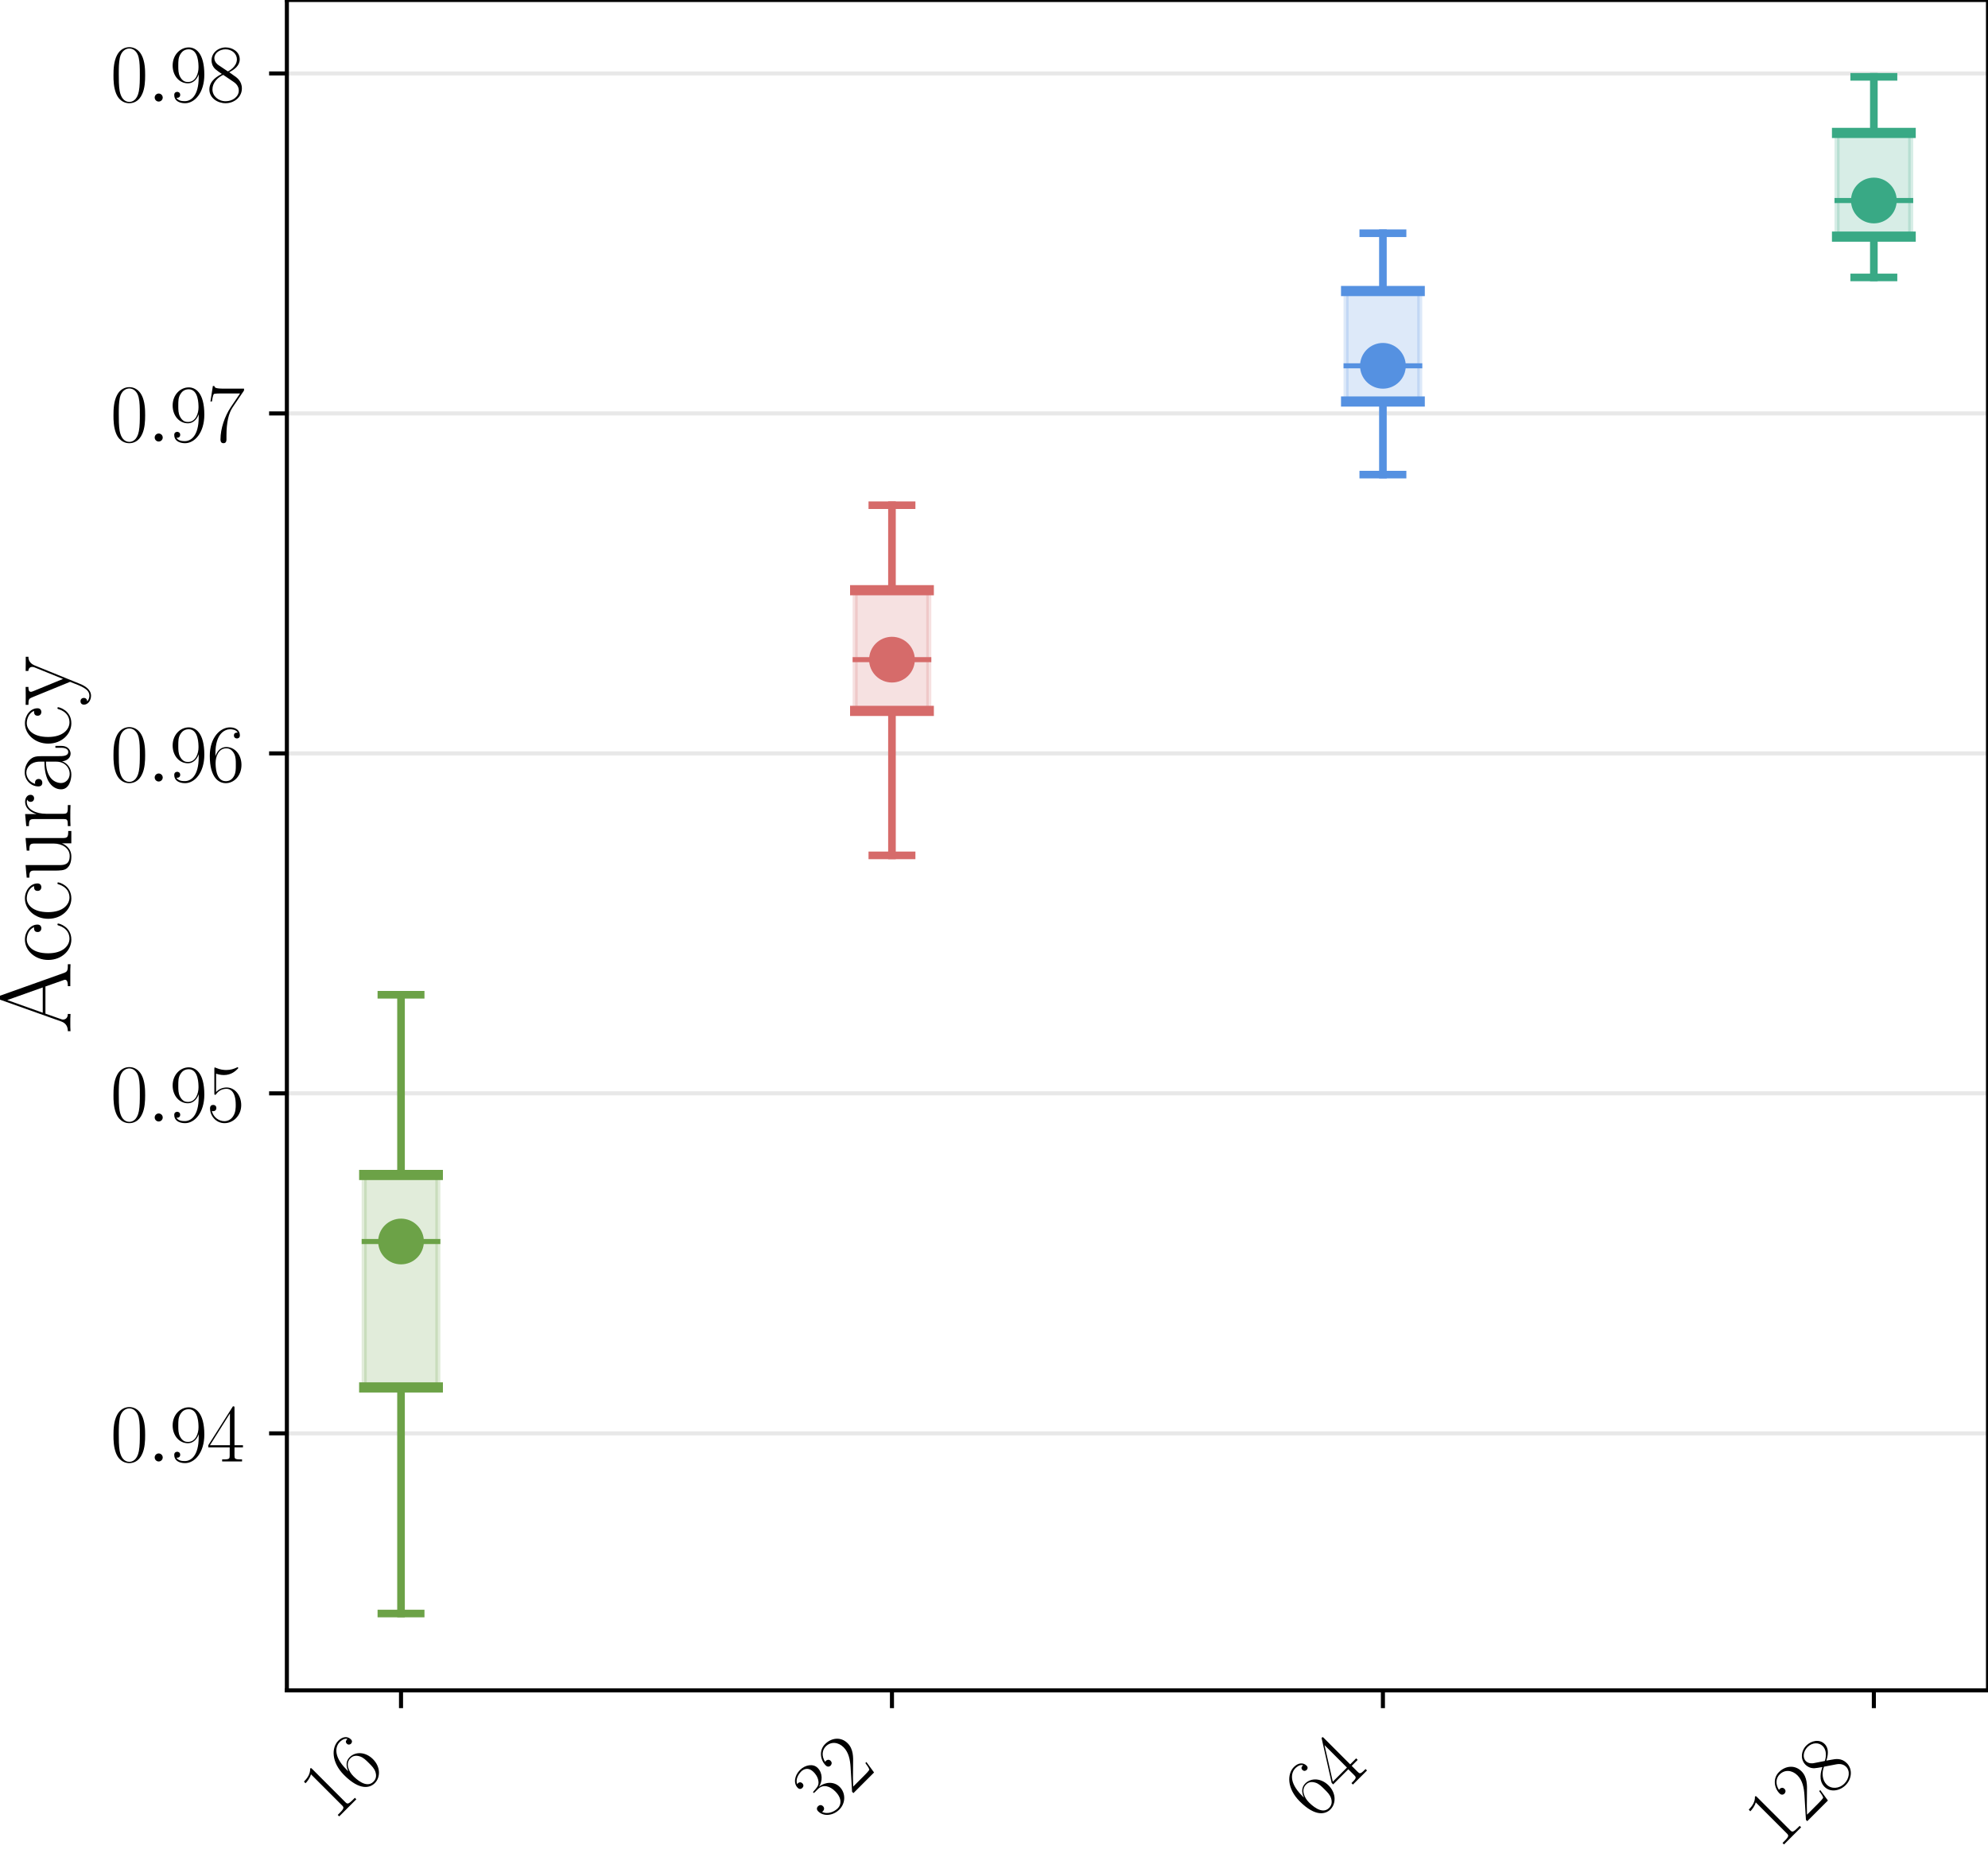 <?xml version="1.0" encoding="utf-8" standalone="no"?>
<!DOCTYPE svg PUBLIC "-//W3C//DTD SVG 1.1//EN"
  "http://www.w3.org/Graphics/SVG/1.1/DTD/svg11.dtd">
<svg xmlns:xlink="http://www.w3.org/1999/xlink" width="391.26pt" height="366.214pt" viewBox="0 0 391.26 366.214" xmlns="http://www.w3.org/2000/svg" version="1.1">
 <defs>
  <style type="text/css">*{stroke-linejoin: round; stroke-linecap: butt}</style>
 </defs>
 <g id="figure_1">
  <g id="patch_1">
   <path d="M 0 366.214 
L 391.26 366.214 
L 391.26 0 
L 0 0 
z
" style="fill: #ffffff"/>
  </g>
  <g id="axes_1">
   <g id="patch_2">
    <path d="M 56.46 332.64 
L 391.26 332.64 
L 391.26 0 
L 56.46 0 
z
" style="fill: #ffffff"/>
   </g>
   <g id="patch_3">
    <path d="M 71.678 273.03 
L 86.172 273.03 
L 86.172 231.216 
L 71.678 231.216 
z
" clip-path="url(#p4b2e52c09e)" style="fill: #6ca247; opacity: 0.2; stroke: #6ca247; stroke-linejoin: miter"/>
   </g>
   <g id="patch_4">
    <path d="M 168.302 139.893 
L 182.795 139.893 
L 182.795 116.143 
L 168.302 116.143 
z
" clip-path="url(#p4b2e52c09e)" style="fill: #d66b6a; opacity: 0.2; stroke: #d66b6a; stroke-linejoin: miter"/>
   </g>
   <g id="patch_5">
    <path d="M 264.925 79.012 
L 279.419 79.012 
L 279.419 57.269 
L 264.925 57.269 
z
" clip-path="url(#p4b2e52c09e)" style="fill: #5591e1; opacity: 0.2; stroke: #5591e1; stroke-linejoin: miter"/>
   </g>
   <g id="patch_6">
    <path d="M 361.548 46.564 
L 376.042 46.564 
L 376.042 26.159 
L 361.548 26.159 
z
" clip-path="url(#p4b2e52c09e)" style="fill: #39a985; opacity: 0.2; stroke: #39a985; stroke-linejoin: miter"/>
   </g>
   <g id="matplotlib.axis_1">
    <g id="xtick_1">
     <g id="line2d_1">
      <defs>
       <path id="m0539855a76" d="M 0 0 
L 0 3.5 
" style="stroke: #000000; stroke-width: 0.8"/>
      </defs>
      <g>
       <use xlink:href="#m0539855a76" x="78.925" y="332.64" style="stroke: #000000; stroke-width: 0.8"/>
      </g>
     </g>
     <g id="text_1">
      <!-- 16 -->
      <g transform="translate(65.697 358.504) rotate(-45) scale(0.16 -0.16)">
       <defs>
        <path id="CMR17-31" d="M 1702 4058 
C 1702 4192 1696 4192 1606 4192 
C 1357 3916 979 3827 621 3827 
C 602 3827 570 3827 563 3808 
C 557 3795 557 3782 557 3648 
C 755 3648 1088 3686 1344 3839 
L 1344 461 
C 1344 236 1331 160 781 160 
L 589 160 
L 589 0 
C 896 0 1216 0 1523 0 
C 1830 0 2150 0 2458 0 
L 2458 160 
L 2266 160 
C 1715 160 1702 230 1702 458 
L 1702 4058 
z
" transform="scale(0.016)"/>
        <path id="CMR17-36" d="M 678 2176 
C 678 3690 1395 4032 1811 4032 
C 1946 4032 2272 4009 2400 3776 
C 2298 3776 2106 3776 2106 3553 
C 2106 3381 2246 3323 2336 3323 
C 2394 3323 2566 3348 2566 3560 
C 2566 3954 2246 4179 1805 4179 
C 1043 4179 243 3390 243 1984 
C 243 253 966 -128 1478 -128 
C 2099 -128 2688 427 2688 1283 
C 2688 2081 2170 2662 1517 2662 
C 1126 2662 838 2407 678 1960 
L 678 2176 
z
M 1478 25 
C 691 25 691 1200 691 1436 
C 691 1896 909 2560 1504 2560 
C 1613 2560 1926 2560 2138 2120 
C 2253 1870 2253 1609 2253 1289 
C 2253 944 2253 690 2118 434 
C 1978 171 1773 25 1478 25 
z
" transform="scale(0.016)"/>
       </defs>
       <use xlink:href="#CMR17-31" transform="scale(0.996)"/>
       <use xlink:href="#CMR17-36" transform="translate(45.69 0) scale(0.996)"/>
      </g>
     </g>
    </g>
    <g id="xtick_2">
     <g id="line2d_2">
      <g>
       <use xlink:href="#m0539855a76" x="175.548" y="332.64" style="stroke: #000000; stroke-width: 0.8"/>
      </g>
     </g>
     <g id="text_2">
      <!-- 32 -->
      <g transform="translate(162.32 358.504) rotate(-45) scale(0.16 -0.16)">
       <defs>
        <path id="CMR17-33" d="M 1414 2157 
C 1984 2157 2234 1662 2234 1090 
C 2234 320 1824 25 1453 25 
C 1114 25 563 194 390 693 
C 422 680 454 680 486 680 
C 640 680 755 782 755 948 
C 755 1133 614 1216 486 1216 
C 378 1216 211 1165 211 926 
C 211 335 787 -128 1466 -128 
C 2176 -128 2720 430 2720 1085 
C 2720 1707 2208 2157 1600 2227 
C 2086 2328 2554 2756 2554 3329 
C 2554 3820 2048 4179 1472 4179 
C 890 4179 378 3829 378 3329 
C 378 3110 544 3072 627 3072 
C 762 3072 877 3155 877 3321 
C 877 3486 762 3569 627 3569 
C 602 3569 570 3569 544 3557 
C 730 3959 1235 4032 1459 4032 
C 1683 4032 2106 3925 2106 3320 
C 2106 3143 2080 2828 1862 2550 
C 1670 2304 1453 2304 1242 2284 
C 1210 2284 1062 2269 1037 2269 
C 992 2263 966 2257 966 2208 
C 966 2163 973 2157 1101 2157 
L 1414 2157 
z
" transform="scale(0.016)"/>
        <path id="CMR17-32" d="M 2669 989 
L 2554 989 
C 2490 536 2438 459 2413 420 
C 2381 369 1920 369 1830 369 
L 602 369 
C 832 619 1280 1072 1824 1597 
C 2214 1967 2669 2402 2669 3035 
C 2669 3790 2067 4224 1395 4224 
C 691 4224 262 3604 262 3030 
C 262 2780 448 2748 525 2748 
C 589 2748 781 2787 781 3010 
C 781 3207 614 3264 525 3264 
C 486 3264 448 3258 422 3245 
C 544 3790 915 4058 1306 4058 
C 1862 4058 2227 3617 2227 3035 
C 2227 2479 1901 2000 1536 1584 
L 262 146 
L 262 0 
L 2515 0 
L 2669 989 
z
" transform="scale(0.016)"/>
       </defs>
       <use xlink:href="#CMR17-33" transform="scale(0.996)"/>
       <use xlink:href="#CMR17-32" transform="translate(45.69 0) scale(0.996)"/>
      </g>
     </g>
    </g>
    <g id="xtick_3">
     <g id="line2d_3">
      <g>
       <use xlink:href="#m0539855a76" x="272.172" y="332.64" style="stroke: #000000; stroke-width: 0.8"/>
      </g>
     </g>
     <g id="text_3">
      <!-- 64 -->
      <g transform="translate(258.944 358.504) rotate(-45) scale(0.16 -0.16)">
       <defs>
        <path id="CMR17-34" d="M 2150 4122 
C 2150 4256 2144 4256 2029 4256 
L 128 1254 
L 128 1088 
L 1779 1088 
L 1779 457 
C 1779 224 1766 160 1318 160 
L 1197 160 
L 1197 0 
C 1402 0 1747 0 1965 0 
C 2182 0 2528 0 2733 0 
L 2733 160 
L 2611 160 
C 2163 160 2150 224 2150 457 
L 2150 1088 
L 2803 1088 
L 2803 1254 
L 2150 1254 
L 2150 4122 
z
M 1798 3703 
L 1798 1254 
L 256 1254 
L 1798 3703 
z
" transform="scale(0.016)"/>
       </defs>
       <use xlink:href="#CMR17-36" transform="scale(0.996)"/>
       <use xlink:href="#CMR17-34" transform="translate(45.69 0) scale(0.996)"/>
      </g>
     </g>
    </g>
    <g id="xtick_4">
     <g id="line2d_4">
      <g>
       <use xlink:href="#m0539855a76" x="368.795" y="332.64" style="stroke: #000000; stroke-width: 0.8"/>
      </g>
     </g>
     <g id="text_4">
      <!-- 128 -->
      <g transform="translate(350.049 364.022) rotate(-45) scale(0.16 -0.16)">
       <defs>
        <path id="CMR17-38" d="M 1741 2264 
C 2144 2467 2554 2773 2554 3263 
C 2554 3841 1990 4179 1472 4179 
C 890 4179 378 3759 378 3180 
C 378 3021 416 2747 666 2505 
C 730 2442 998 2251 1171 2130 
C 883 1983 211 1634 211 934 
C 211 279 838 -128 1459 -128 
C 2144 -128 2720 362 2720 1010 
C 2720 1590 2330 1857 2074 2029 
L 1741 2264 
z
M 902 2822 
C 851 2854 595 3051 595 3351 
C 595 3739 998 4032 1459 4032 
C 1965 4032 2336 3676 2336 3262 
C 2336 2669 1670 2331 1638 2331 
C 1632 2331 1626 2331 1574 2370 
L 902 2822 
z
M 2080 1519 
C 2176 1449 2483 1240 2483 851 
C 2483 381 2010 25 1472 25 
C 890 25 448 438 448 940 
C 448 1443 838 1862 1280 2060 
L 2080 1519 
z
" transform="scale(0.016)"/>
       </defs>
       <use xlink:href="#CMR17-31" transform="scale(0.996)"/>
       <use xlink:href="#CMR17-32" transform="translate(45.69 0) scale(0.996)"/>
       <use xlink:href="#CMR17-38" transform="translate(91.381 0) scale(0.996)"/>
      </g>
     </g>
    </g>
   </g>
   <g id="matplotlib.axis_2">
    <g id="ytick_1">
     <g id="line2d_5">
      <path d="M 56.46 282.062 
L 391.26 282.062 
" clip-path="url(#p4b2e52c09e)" style="fill: none; stroke: #b0b0b0; stroke-opacity: 0.3; stroke-width: 0.8; stroke-linecap: square"/>
     </g>
     <g id="line2d_6">
      <defs>
       <path id="m8f5102f7fb" d="M 0 0 
L -3.5 0 
" style="stroke: #000000; stroke-width: 0.8"/>
      </defs>
      <g>
       <use xlink:href="#m8f5102f7fb" x="56.46" y="282.062" style="stroke: #000000; stroke-width: 0.8"/>
      </g>
     </g>
     <g id="text_5">
      <!-- $\mathdefault{0.94}$ -->
      <g transform="translate(21.713 287.596) scale(0.16 -0.16)">
       <defs>
        <path id="CMR17-30" d="M 2688 2025 
C 2688 2416 2682 3080 2413 3591 
C 2176 4039 1798 4198 1466 4198 
C 1158 4198 768 4058 525 3597 
C 269 3118 243 2524 243 2025 
C 243 1661 250 1106 448 619 
C 723 -39 1216 -128 1466 -128 
C 1760 -128 2208 -7 2470 600 
C 2662 1042 2688 1559 2688 2025 
z
M 1466 -26 
C 1056 -26 813 325 723 812 
C 653 1188 653 1738 653 2096 
C 653 2588 653 2997 736 3387 
C 858 3929 1216 4096 1466 4096 
C 1728 4096 2067 3923 2189 3400 
C 2272 3036 2278 2607 2278 2096 
C 2278 1680 2278 1169 2202 792 
C 2067 95 1690 -26 1466 -26 
z
" transform="scale(0.016)"/>
        <path id="CMMI12-3a" d="M 1178 307 
C 1178 492 1024 619 870 619 
C 685 619 557 466 557 313 
C 557 128 710 0 864 0 
C 1050 0 1178 153 1178 307 
z
" transform="scale(0.016)"/>
        <path id="CMR17-39" d="M 2253 1864 
C 2253 464 1670 31 1190 31 
C 1043 31 685 31 538 294 
C 704 268 826 357 826 518 
C 826 692 685 749 595 749 
C 538 749 365 723 365 506 
C 365 71 742 -128 1203 -128 
C 1939 -128 2688 674 2688 2073 
C 2688 3817 1971 4179 1485 4179 
C 851 4179 243 3628 243 2778 
C 243 1991 762 1408 1414 1408 
C 1952 1408 2189 1903 2253 2112 
L 2253 1864 
z
M 1427 1510 
C 1254 1510 1011 1542 813 1922 
C 678 2169 678 2461 678 2771 
C 678 3146 678 3405 858 3684 
C 947 3817 1114 4032 1485 4032 
C 2240 4032 2240 2885 2240 2632 
C 2240 2182 2035 1510 1427 1510 
z
" transform="scale(0.016)"/>
       </defs>
       <use xlink:href="#CMR17-30" transform="scale(0.996)"/>
       <use xlink:href="#CMMI12-3a" transform="translate(45.69 0) scale(0.996)"/>
       <use xlink:href="#CMR17-39" transform="translate(72.788 0) scale(0.996)"/>
       <use xlink:href="#CMR17-34" transform="translate(118.478 0) scale(0.996)"/>
      </g>
     </g>
    </g>
    <g id="ytick_2">
     <g id="line2d_7">
      <path d="M 56.46 215.159 
L 391.26 215.159 
" clip-path="url(#p4b2e52c09e)" style="fill: none; stroke: #b0b0b0; stroke-opacity: 0.3; stroke-width: 0.8; stroke-linecap: square"/>
     </g>
     <g id="line2d_8">
      <g>
       <use xlink:href="#m8f5102f7fb" x="56.46" y="215.159" style="stroke: #000000; stroke-width: 0.8"/>
      </g>
     </g>
     <g id="text_6">
      <!-- $\mathdefault{0.95}$ -->
      <g transform="translate(21.713 220.694) scale(0.16 -0.16)">
       <defs>
        <path id="CMR17-35" d="M 730 3692 
C 794 3666 1056 3584 1325 3584 
C 1920 3584 2246 3911 2432 4100 
C 2432 4157 2432 4192 2394 4192 
C 2387 4192 2374 4192 2323 4163 
C 2099 4058 1837 3973 1517 3973 
C 1325 3973 1037 3999 723 4139 
C 653 4171 640 4171 634 4171 
C 602 4171 595 4164 595 4037 
L 595 2203 
C 595 2089 595 2057 659 2057 
C 691 2057 704 2070 736 2114 
C 941 2401 1222 2522 1542 2522 
C 1766 2522 2246 2382 2246 1289 
C 2246 1085 2246 715 2054 421 
C 1894 159 1645 25 1370 25 
C 947 25 518 320 403 814 
C 429 807 480 795 506 795 
C 589 795 749 840 749 1038 
C 749 1210 627 1280 506 1280 
C 358 1280 262 1190 262 1011 
C 262 454 704 -128 1382 -128 
C 2042 -128 2669 440 2669 1264 
C 2669 2030 2170 2624 1549 2624 
C 1222 2624 947 2503 730 2274 
L 730 3692 
z
" transform="scale(0.016)"/>
       </defs>
       <use xlink:href="#CMR17-30" transform="scale(0.996)"/>
       <use xlink:href="#CMMI12-3a" transform="translate(45.69 0) scale(0.996)"/>
       <use xlink:href="#CMR17-39" transform="translate(72.788 0) scale(0.996)"/>
       <use xlink:href="#CMR17-35" transform="translate(118.478 0) scale(0.996)"/>
      </g>
     </g>
    </g>
    <g id="ytick_3">
     <g id="line2d_9">
      <path d="M 56.46 148.256 
L 391.26 148.256 
" clip-path="url(#p4b2e52c09e)" style="fill: none; stroke: #b0b0b0; stroke-opacity: 0.3; stroke-width: 0.8; stroke-linecap: square"/>
     </g>
     <g id="line2d_10">
      <g>
       <use xlink:href="#m8f5102f7fb" x="56.46" y="148.256" style="stroke: #000000; stroke-width: 0.8"/>
      </g>
     </g>
     <g id="text_7">
      <!-- $\mathdefault{0.96}$ -->
      <g transform="translate(21.713 153.791) scale(0.16 -0.16)">
       <use xlink:href="#CMR17-30" transform="scale(0.996)"/>
       <use xlink:href="#CMMI12-3a" transform="translate(45.69 0) scale(0.996)"/>
       <use xlink:href="#CMR17-39" transform="translate(72.788 0) scale(0.996)"/>
       <use xlink:href="#CMR17-36" transform="translate(118.478 0) scale(0.996)"/>
      </g>
     </g>
    </g>
    <g id="ytick_4">
     <g id="line2d_11">
      <path d="M 56.46 81.354 
L 391.26 81.354 
" clip-path="url(#p4b2e52c09e)" style="fill: none; stroke: #b0b0b0; stroke-opacity: 0.3; stroke-width: 0.8; stroke-linecap: square"/>
     </g>
     <g id="line2d_12">
      <g>
       <use xlink:href="#m8f5102f7fb" x="56.46" y="81.354" style="stroke: #000000; stroke-width: 0.8"/>
      </g>
     </g>
     <g id="text_8">
      <!-- $\mathdefault{0.97}$ -->
      <g transform="translate(21.713 86.888) scale(0.16 -0.16)">
       <defs>
        <path id="CMR17-37" d="M 2886 3941 
L 2886 4081 
L 1382 4081 
C 634 4081 621 4165 595 4288 
L 480 4288 
L 294 3094 
L 410 3094 
C 429 3215 474 3540 550 3661 
C 589 3712 1062 3712 1171 3712 
L 2579 3712 
L 1869 2661 
C 1395 1954 1069 999 1069 165 
C 1069 89 1069 -128 1299 -128 
C 1530 -128 1530 89 1530 171 
L 1530 465 
C 1530 1508 1709 2196 2003 2636 
L 2886 3941 
z
" transform="scale(0.016)"/>
       </defs>
       <use xlink:href="#CMR17-30" transform="scale(0.996)"/>
       <use xlink:href="#CMMI12-3a" transform="translate(45.69 0) scale(0.996)"/>
       <use xlink:href="#CMR17-39" transform="translate(72.788 0) scale(0.996)"/>
       <use xlink:href="#CMR17-37" transform="translate(118.478 0) scale(0.996)"/>
      </g>
     </g>
    </g>
    <g id="ytick_5">
     <g id="line2d_13">
      <path d="M 56.46 14.451 
L 391.26 14.451 
" clip-path="url(#p4b2e52c09e)" style="fill: none; stroke: #b0b0b0; stroke-opacity: 0.3; stroke-width: 0.8; stroke-linecap: square"/>
     </g>
     <g id="line2d_14">
      <g>
       <use xlink:href="#m8f5102f7fb" x="56.46" y="14.451" style="stroke: #000000; stroke-width: 0.8"/>
      </g>
     </g>
     <g id="text_9">
      <!-- $\mathdefault{0.98}$ -->
      <g transform="translate(21.713 19.986) scale(0.16 -0.16)">
       <use xlink:href="#CMR17-30" transform="scale(0.996)"/>
       <use xlink:href="#CMMI12-3a" transform="translate(45.69 0) scale(0.996)"/>
       <use xlink:href="#CMR17-39" transform="translate(72.788 0) scale(0.996)"/>
       <use xlink:href="#CMR17-38" transform="translate(118.478 0) scale(0.996)"/>
      </g>
     </g>
    </g>
    <g id="text_10">
     <!-- Accuracy -->
     <g transform="translate(13.837 203.389) rotate(-90) scale(0.2 -0.2)">
      <defs>
       <path id="CMR17-41" d="M 2323 4378 
C 2291 4461 2278 4480 2214 4480 
C 2150 4480 2138 4461 2106 4378 
L 749 566 
C 627 223 371 153 147 153 
L 147 -13 
C 262 0 518 0 640 0 
C 800 0 1056 0 1210 -13 
L 1210 153 
C 909 153 864 361 864 439 
C 864 497 877 530 890 569 
L 1229 1536 
L 2906 1536 
L 3290 442 
C 3322 365 3322 352 3322 327 
C 3322 153 3046 153 2925 153 
L 2925 0 
C 3110 0 3443 0 3642 0 
C 3808 0 4128 0 4282 -13 
L 4282 153 
C 3942 153 3827 153 3744 387 
L 2323 4378 
z
M 2067 3893 
L 2848 1702 
L 1286 1702 
L 2067 3893 
z
" transform="scale(0.016)"/>
       <path id="CMR17-63" d="M 2234 2240 
C 2112 2240 1933 2240 1933 2017 
C 1933 1838 2080 1787 2163 1787 
C 2208 1787 2394 1807 2394 2024 
C 2394 2467 1958 2803 1466 2803 
C 787 2803 211 2178 211 1363 
C 211 516 813 -64 1466 -64 
C 2259 -64 2458 677 2458 748 
C 2458 774 2451 793 2406 793 
C 2362 793 2355 787 2330 703 
C 2163 180 1798 51 1523 51 
C 1114 51 621 427 621 1369 
C 621 2338 1094 2688 1472 2688 
C 1722 2688 2093 2573 2234 2240 
z
" transform="scale(0.016)"/>
       <path id="CMR17-75" d="M 1882 2693 
L 1882 2528 
C 2259 2528 2317 2489 2317 2186 
L 2317 1032 
C 2317 500 2029 38 1555 38 
C 1030 38 986 348 986 678 
L 986 2763 
L 211 2693 
L 211 2528 
C 467 2528 640 2528 646 2274 
L 646 1058 
C 646 633 646 361 813 183 
C 896 101 1056 -64 1517 -64 
C 2061 -64 2272 377 2323 506 
L 2330 506 
L 2330 -63 
L 3091 -63 
L 3091 128 
C 2714 128 2656 166 2656 473 
L 2656 2763 
L 1882 2693 
z
" transform="scale(0.016)"/>
       <path id="CMR17-72" d="M 960 1497 
C 960 2112 1222 2688 1702 2688 
C 1747 2688 1792 2682 1837 2662 
C 1837 2662 1696 2617 1696 2452 
C 1696 2298 1818 2234 1914 2234 
C 1990 2234 2131 2279 2131 2458 
C 2131 2663 1926 2790 1709 2790 
C 1222 2790 1011 2317 947 2093 
L 941 2093 
L 941 2790 
L 198 2720 
L 198 2554 
C 576 2554 634 2515 634 2208 
L 634 428 
C 634 184 608 153 198 153 
L 198 -13 
C 352 0 646 0 813 0 
C 998 0 1325 0 1498 -13 
L 1498 153 
C 1037 153 960 153 960 440 
L 960 1497 
z
" transform="scale(0.016)"/>
       <path id="CMR17-61" d="M 2304 1653 
C 2304 2072 2304 2294 2035 2543 
C 1798 2752 1523 2816 1306 2816 
C 800 2816 435 2407 435 1971 
C 435 1728 627 1728 666 1728 
C 749 1728 896 1778 896 1954 
C 896 2112 774 2181 666 2181 
C 640 2181 608 2174 589 2168 
C 723 2592 1069 2714 1293 2714 
C 1613 2714 1965 2429 1965 1885 
L 1965 1600 
C 1587 1600 1133 1549 774 1357 
C 371 1133 256 813 256 570 
C 256 77 832 -64 1171 -64 
C 1523 -64 1850 139 1990 511 
C 2003 233 2182 -18 2464 -18 
C 2598 -18 2938 70 2938 567 
L 2938 920 
L 2822 920 
L 2822 562 
C 2822 178 2650 128 2566 128 
C 2304 128 2304 458 2304 738 
L 2304 1653 
z
M 1965 870 
C 1965 317 1568 38 1216 38 
C 896 38 646 275 646 570 
C 646 761 730 1100 1101 1305 
C 1408 1478 1760 1504 1965 1504 
L 1965 870 
z
" transform="scale(0.016)"/>
       <path id="CMR17-79" d="M 2496 2197 
C 2656 2586 2944 2586 3034 2586 
L 3034 2752 
C 2912 2752 2752 2752 2630 2752 
C 2496 2752 2285 2752 2157 2758 
L 2157 2592 
C 2400 2573 2406 2394 2406 2343 
C 2406 2280 2394 2248 2362 2171 
L 1664 449 
L 902 2306 
C 870 2382 870 2426 870 2433 
C 870 2573 1018 2586 1171 2586 
L 1171 2758 
C 1018 2752 742 2752 582 2752 
C 410 2752 205 2752 64 2758 
L 64 2586 
C 410 2586 448 2554 531 2350 
L 1485 15 
C 1197 -738 1030 -1178 627 -1178 
C 557 -1178 397 -1159 282 -1044 
C 429 -1031 493 -942 493 -833 
C 493 -725 416 -629 288 -629 
C 147 -629 77 -725 77 -840 
C 77 -1095 339 -1280 627 -1280 
C 998 -1280 1229 -922 1357 -604 
L 2496 2197 
z
" transform="scale(0.016)"/>
      </defs>
      <use xlink:href="#CMR17-41" transform="scale(0.996)"/>
      <use xlink:href="#CMR17-63" transform="translate(69.072 0) scale(0.996)"/>
      <use xlink:href="#CMR17-63" transform="translate(109.558 0) scale(0.996)"/>
      <use xlink:href="#CMR17-75" transform="translate(150.044 0) scale(0.996)"/>
      <use xlink:href="#CMR17-72" transform="translate(200.939 0) scale(0.996)"/>
      <use xlink:href="#CMR17-61" transform="translate(236.22 0) scale(0.996)"/>
      <use xlink:href="#CMR17-63" transform="translate(281.91 0) scale(0.996)"/>
      <use xlink:href="#CMR17-79" transform="translate(322.396 0) scale(0.996)"/>
     </g>
    </g>
   </g>
   <g id="line2d_15">
    <path d="M 71.678 273.03 
L 86.172 273.03 
" clip-path="url(#p4b2e52c09e)" style="fill: none; stroke: #6ca247; stroke-width: 2; stroke-linecap: square"/>
   </g>
   <g id="line2d_16">
    <path d="M 71.678 231.216 
L 86.172 231.216 
" clip-path="url(#p4b2e52c09e)" style="fill: none; stroke: #6ca247; stroke-width: 2; stroke-linecap: square"/>
   </g>
   <g id="line2d_17">
    <path d="M 78.925 317.52 
L 78.925 273.03 
" clip-path="url(#p4b2e52c09e)" style="fill: none; stroke: #6ca247; stroke-width: 1.5; stroke-linecap: square"/>
   </g>
   <g id="line2d_18">
    <path d="M 78.925 231.216 
L 78.925 195.757 
" clip-path="url(#p4b2e52c09e)" style="fill: none; stroke: #6ca247; stroke-width: 1.5; stroke-linecap: square"/>
   </g>
   <g id="line2d_19">
    <path d="M 75.06 317.52 
L 82.79 317.52 
" clip-path="url(#p4b2e52c09e)" style="fill: none; stroke: #6ca247; stroke-width: 1.5; stroke-linecap: square"/>
   </g>
   <g id="line2d_20">
    <path d="M 75.06 195.757 
L 82.79 195.757 
" clip-path="url(#p4b2e52c09e)" style="fill: none; stroke: #6ca247; stroke-width: 1.5; stroke-linecap: square"/>
   </g>
   <g id="line2d_21">
    <defs>
     <path id="md220d6024d" d="M 0 4 
C 1.061 4 2.078 3.579 2.828 2.828 
C 3.579 2.078 4 1.061 4 0 
C 4 -1.061 3.579 -2.078 2.828 -2.828 
C 2.078 -3.579 1.061 -4 0 -4 
C -1.061 -4 -2.078 -3.579 -2.828 -2.828 
C -3.579 -2.078 -4 -1.061 -4 0 
C -4 1.061 -3.579 2.078 -2.828 2.828 
C -2.078 3.579 -1.061 4 0 4 
z
" style="stroke: #6ca247"/>
    </defs>
    <g clip-path="url(#p4b2e52c09e)">
     <use xlink:href="#md220d6024d" x="78.925" y="244.309" style="fill: #6ca247; stroke: #6ca247"/>
    </g>
   </g>
   <g id="line2d_22">
    <path d="M 71.678 244.309 
L 86.172 244.309 
" clip-path="url(#p4b2e52c09e)" style="fill: none; stroke: #6ca247; stroke-linecap: square"/>
   </g>
   <g id="line2d_23">
    <path d="M 168.302 139.893 
L 182.795 139.893 
" clip-path="url(#p4b2e52c09e)" style="fill: none; stroke: #d66b6a; stroke-width: 2; stroke-linecap: square"/>
   </g>
   <g id="line2d_24">
    <path d="M 168.302 116.143 
L 182.795 116.143 
" clip-path="url(#p4b2e52c09e)" style="fill: none; stroke: #d66b6a; stroke-width: 2; stroke-linecap: square"/>
   </g>
   <g id="line2d_25">
    <path d="M 175.548 168.327 
L 175.548 139.893 
" clip-path="url(#p4b2e52c09e)" style="fill: none; stroke: #d66b6a; stroke-width: 1.5; stroke-linecap: square"/>
   </g>
   <g id="line2d_26">
    <path d="M 175.548 116.143 
L 175.548 99.417 
" clip-path="url(#p4b2e52c09e)" style="fill: none; stroke: #d66b6a; stroke-width: 1.5; stroke-linecap: square"/>
   </g>
   <g id="line2d_27">
    <path d="M 171.684 168.327 
L 179.413 168.327 
" clip-path="url(#p4b2e52c09e)" style="fill: none; stroke: #d66b6a; stroke-width: 1.5; stroke-linecap: square"/>
   </g>
   <g id="line2d_28">
    <path d="M 171.684 99.417 
L 179.413 99.417 
" clip-path="url(#p4b2e52c09e)" style="fill: none; stroke: #d66b6a; stroke-width: 1.5; stroke-linecap: square"/>
   </g>
   <g id="line2d_29">
    <defs>
     <path id="m47943d0711" d="M 0 4 
C 1.061 4 2.078 3.579 2.828 2.828 
C 3.579 2.078 4 1.061 4 0 
C 4 -1.061 3.579 -2.078 2.828 -2.828 
C 2.078 -3.579 1.061 -4 0 -4 
C -1.061 -4 -2.078 -3.579 -2.828 -2.828 
C -3.579 -2.078 -4 -1.061 -4 0 
C -4 1.061 -3.579 2.078 -2.828 2.828 
C -2.078 3.579 -1.061 4 0 4 
z
" style="stroke: #d66b6a"/>
    </defs>
    <g clip-path="url(#p4b2e52c09e)">
     <use xlink:href="#m47943d0711" x="175.548" y="129.81" style="fill: #d66b6a; stroke: #d66b6a"/>
    </g>
   </g>
   <g id="line2d_30">
    <path d="M 168.302 129.81 
L 182.795 129.81 
" clip-path="url(#p4b2e52c09e)" style="fill: none; stroke: #d66b6a; stroke-linecap: square"/>
   </g>
   <g id="line2d_31">
    <path d="M 264.925 79.012 
L 279.419 79.012 
" clip-path="url(#p4b2e52c09e)" style="fill: none; stroke: #5591e1; stroke-width: 2; stroke-linecap: square"/>
   </g>
   <g id="line2d_32">
    <path d="M 264.925 57.269 
L 279.419 57.269 
" clip-path="url(#p4b2e52c09e)" style="fill: none; stroke: #5591e1; stroke-width: 2; stroke-linecap: square"/>
   </g>
   <g id="line2d_33">
    <path d="M 272.172 93.396 
L 272.172 79.012 
" clip-path="url(#p4b2e52c09e)" style="fill: none; stroke: #5591e1; stroke-width: 1.5; stroke-linecap: square"/>
   </g>
   <g id="line2d_34">
    <path d="M 272.172 57.269 
L 272.172 45.895 
" clip-path="url(#p4b2e52c09e)" style="fill: none; stroke: #5591e1; stroke-width: 1.5; stroke-linecap: square"/>
   </g>
   <g id="line2d_35">
    <path d="M 268.307 93.396 
L 276.037 93.396 
" clip-path="url(#p4b2e52c09e)" style="fill: none; stroke: #5591e1; stroke-width: 1.5; stroke-linecap: square"/>
   </g>
   <g id="line2d_36">
    <path d="M 268.307 45.895 
L 276.037 45.895 
" clip-path="url(#p4b2e52c09e)" style="fill: none; stroke: #5591e1; stroke-width: 1.5; stroke-linecap: square"/>
   </g>
   <g id="line2d_37">
    <defs>
     <path id="m54eeeb5bbc" d="M 0 4 
C 1.061 4 2.078 3.579 2.828 2.828 
C 3.579 2.078 4 1.061 4 0 
C 4 -1.061 3.579 -2.078 2.828 -2.828 
C 2.078 -3.579 1.061 -4 0 -4 
C -1.061 -4 -2.078 -3.579 -2.828 -2.828 
C -3.579 -2.078 -4 -1.061 -4 0 
C -4 1.061 -3.579 2.078 -2.828 2.828 
C -2.078 3.579 -1.061 4 0 4 
z
" style="stroke: #5591e1"/>
    </defs>
    <g clip-path="url(#p4b2e52c09e)">
     <use xlink:href="#m54eeeb5bbc" x="272.172" y="71.987" style="fill: #5591e1; stroke: #5591e1"/>
    </g>
   </g>
   <g id="line2d_38">
    <path d="M 264.925 71.987 
L 279.419 71.987 
" clip-path="url(#p4b2e52c09e)" style="fill: none; stroke: #5591e1; stroke-linecap: square"/>
   </g>
   <g id="line2d_39">
    <path d="M 361.548 46.564 
L 376.042 46.564 
" clip-path="url(#p4b2e52c09e)" style="fill: none; stroke: #39a985; stroke-width: 2; stroke-linecap: square"/>
   </g>
   <g id="line2d_40">
    <path d="M 361.548 26.159 
L 376.042 26.159 
" clip-path="url(#p4b2e52c09e)" style="fill: none; stroke: #39a985; stroke-width: 2; stroke-linecap: square"/>
   </g>
   <g id="line2d_41">
    <path d="M 368.795 54.593 
L 368.795 46.564 
" clip-path="url(#p4b2e52c09e)" style="fill: none; stroke: #39a985; stroke-width: 1.5; stroke-linecap: square"/>
   </g>
   <g id="line2d_42">
    <path d="M 368.795 26.159 
L 368.795 15.12 
" clip-path="url(#p4b2e52c09e)" style="fill: none; stroke: #39a985; stroke-width: 1.5; stroke-linecap: square"/>
   </g>
   <g id="line2d_43">
    <path d="M 364.93 54.593 
L 372.66 54.593 
" clip-path="url(#p4b2e52c09e)" style="fill: none; stroke: #39a985; stroke-width: 1.5; stroke-linecap: square"/>
   </g>
   <g id="line2d_44">
    <path d="M 364.93 15.12 
L 372.66 15.12 
" clip-path="url(#p4b2e52c09e)" style="fill: none; stroke: #39a985; stroke-width: 1.5; stroke-linecap: square"/>
   </g>
   <g id="line2d_45">
    <defs>
     <path id="mebe34a9e38" d="M 0 4 
C 1.061 4 2.078 3.579 2.828 2.828 
C 3.579 2.078 4 1.061 4 0 
C 4 -1.061 3.579 -2.078 2.828 -2.828 
C 2.078 -3.579 1.061 -4 0 -4 
C -1.061 -4 -2.078 -3.579 -2.828 -2.828 
C -3.579 -2.078 -4 -1.061 -4 0 
C -4 1.061 -3.579 2.078 -2.828 2.828 
C -2.078 3.579 -1.061 4 0 4 
z
" style="stroke: #39a985"/>
    </defs>
    <g clip-path="url(#p4b2e52c09e)">
     <use xlink:href="#mebe34a9e38" x="368.795" y="39.456" style="fill: #39a985; stroke: #39a985"/>
    </g>
   </g>
   <g id="line2d_46">
    <path d="M 361.548 39.456 
L 376.042 39.456 
" clip-path="url(#p4b2e52c09e)" style="fill: none; stroke: #39a985; stroke-linecap: square"/>
   </g>
   <g id="patch_7">
    <path d="M 56.46 332.64 
L 56.46 0 
" style="fill: none; stroke: #000000; stroke-width: 0.8; stroke-linejoin: miter; stroke-linecap: square"/>
   </g>
   <g id="patch_8">
    <path d="M 391.26 332.64 
L 391.26 0 
" style="fill: none; stroke: #000000; stroke-width: 0.8; stroke-linejoin: miter; stroke-linecap: square"/>
   </g>
   <g id="patch_9">
    <path d="M 56.46 332.64 
L 391.26 332.64 
" style="fill: none; stroke: #000000; stroke-width: 0.8; stroke-linejoin: miter; stroke-linecap: square"/>
   </g>
   <g id="patch_10">
    <path d="M 56.46 0 
L 391.26 0 
" style="fill: none; stroke: #000000; stroke-width: 0.8; stroke-linejoin: miter; stroke-linecap: square"/>
   </g>
  </g>
 </g>
 <defs>
  <clipPath id="p4b2e52c09e">
   <rect x="56.46" y="0" width="334.8" height="332.64"/>
  </clipPath>
 </defs>
</svg>
